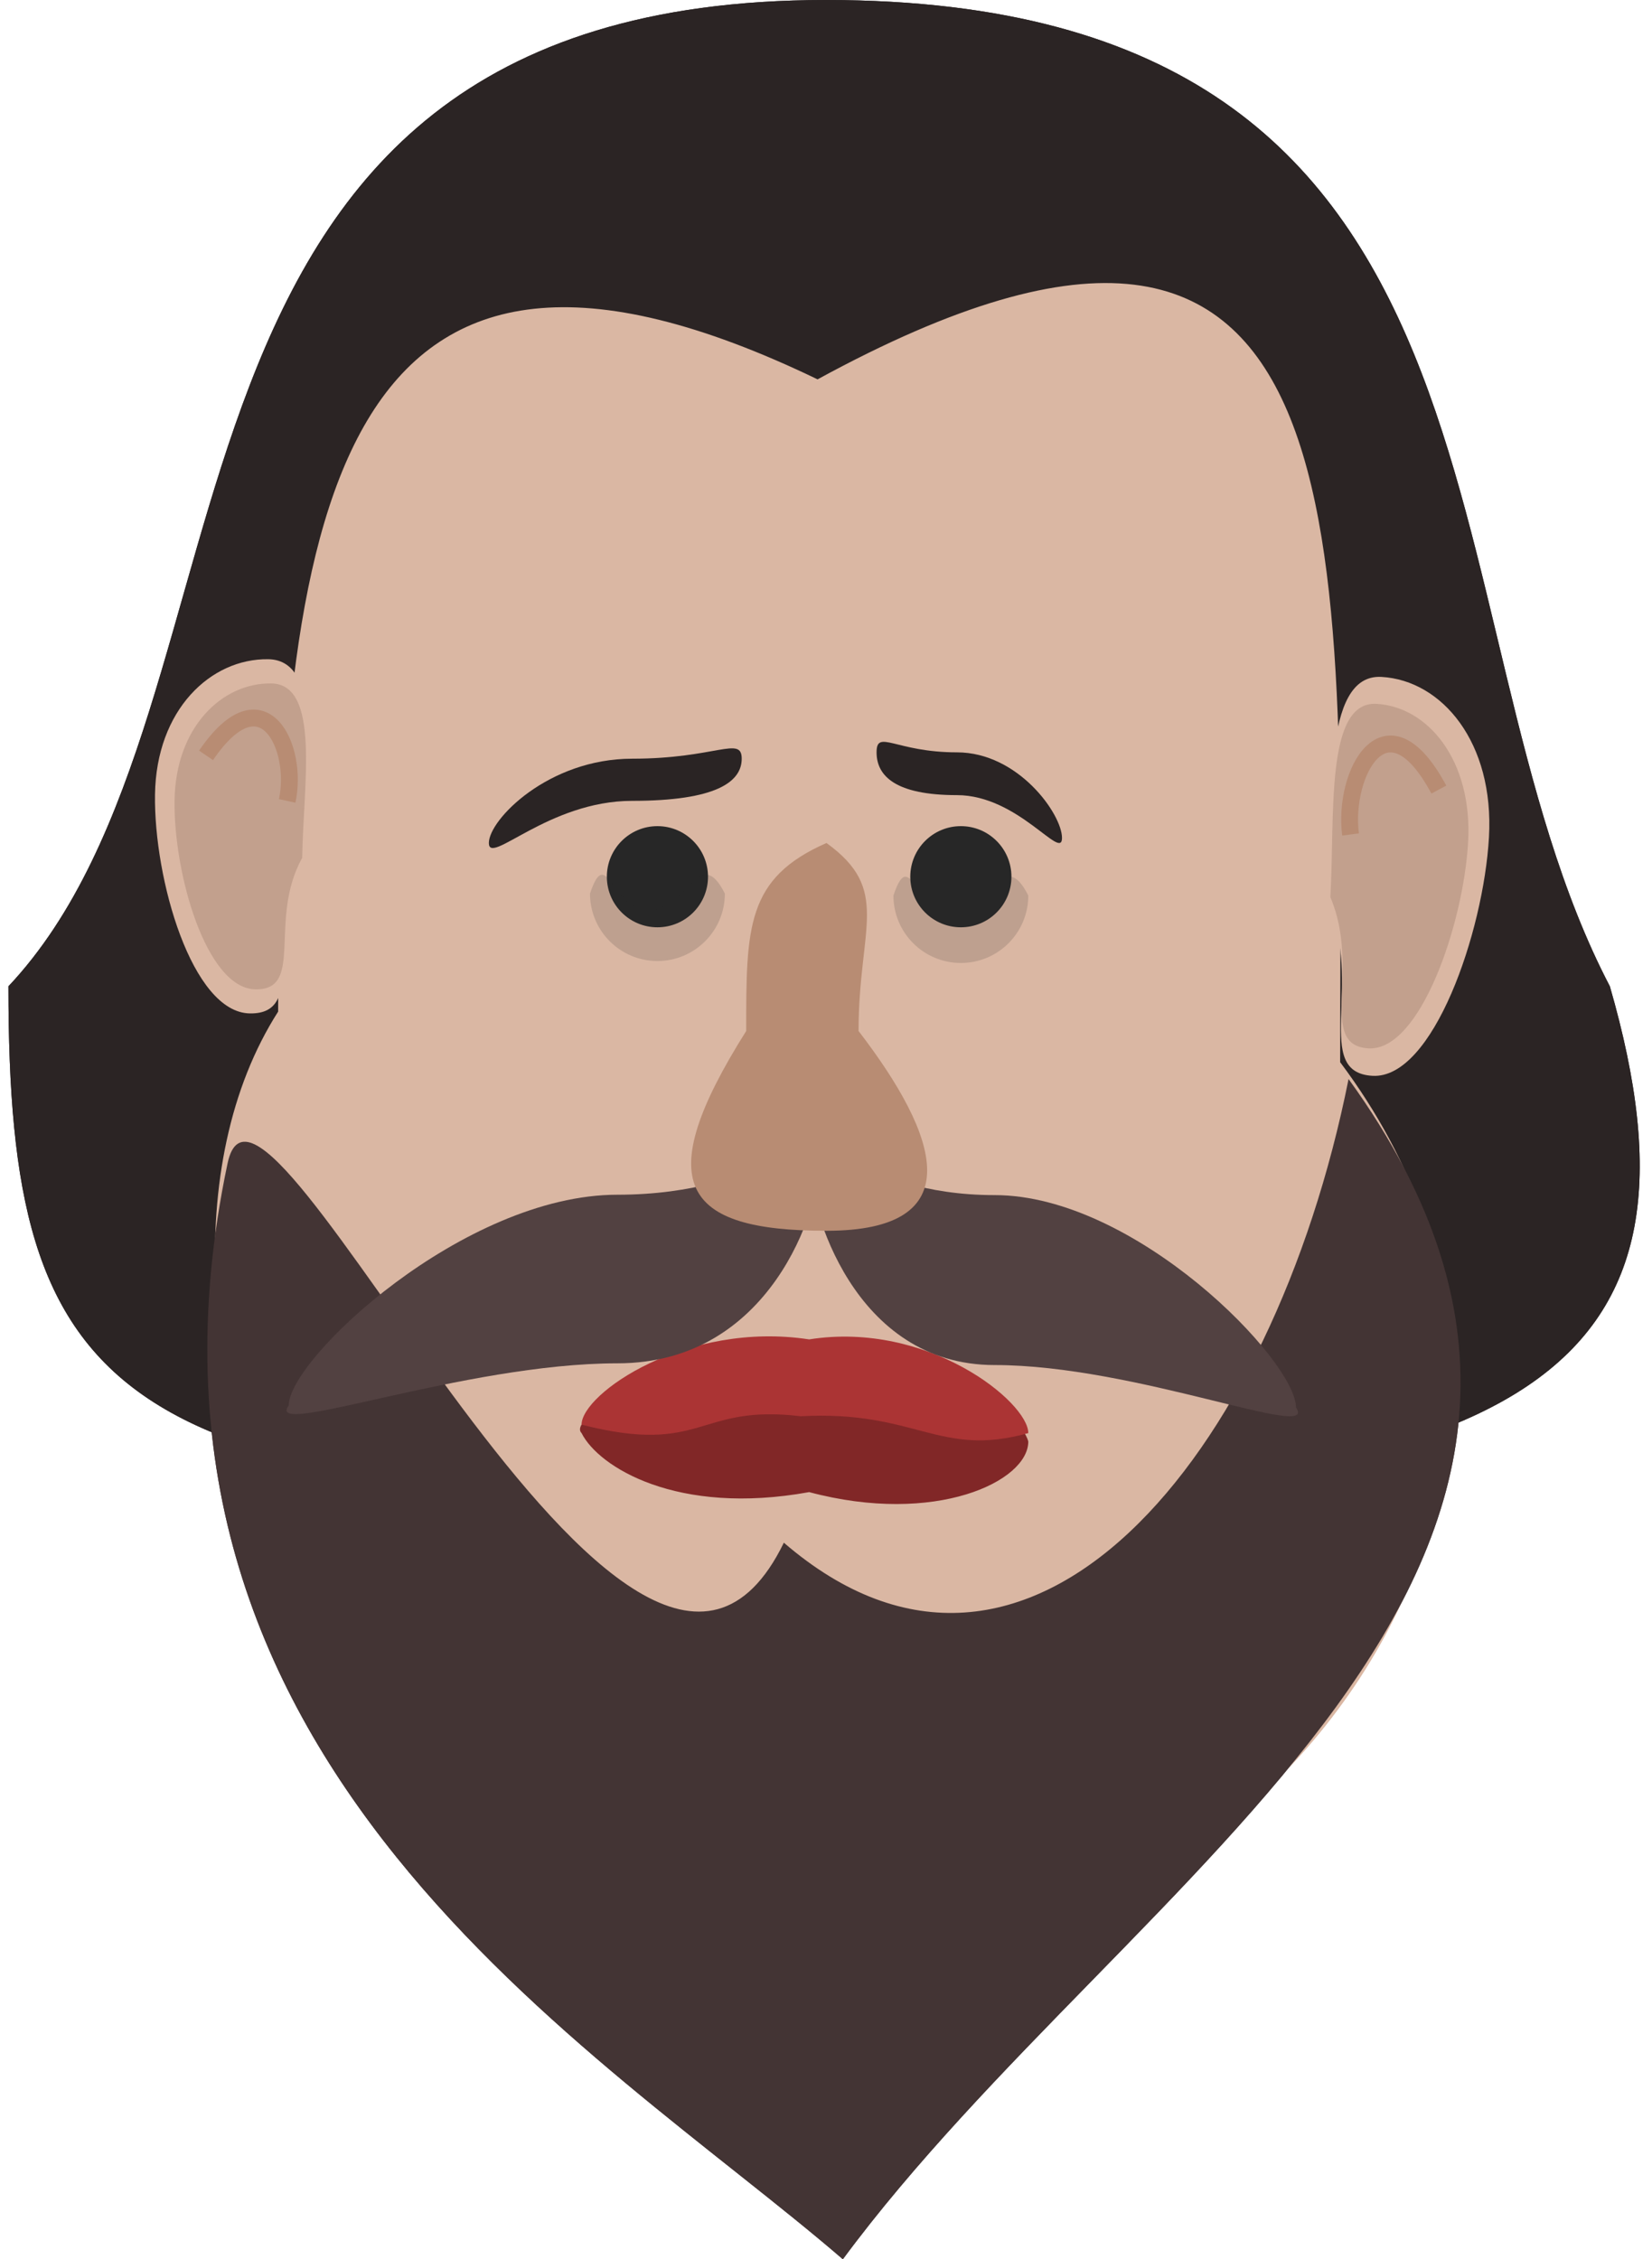 <svg width="98" height="134" viewBox="0 0 98 134" fill="none" xmlns="http://www.w3.org/2000/svg">
<path d="M95.5 58.5C102 81 91.526 89 49 89C6.474 89 0.5 83.077 0.5 58.5C16.5 41.5 6.474 0 49 0C91.526 0 84 36.5 95.5 58.5Z" fill="#2B2424"/>
<path d="M79.5 63C97.5 87 75.838 117 48.5 117C21.162 117 5 78 16.5 60C16.5 29.072 20.5 9 48.5 22.5C81.5 4.5 79.5 32.072 79.5 63Z" fill="#DAB7A3"/>
<path d="M88.328 49.665C88.007 55.297 85.002 64.013 81.419 63.809C77.837 63.604 80.915 58.396 78.757 53.427C79.079 47.795 78.373 39.944 81.956 40.149C85.538 40.353 88.649 44.034 88.328 49.665Z" fill="#DAB7A3"/>
<path d="M87.091 49.962C86.813 54.825 84.244 62.354 81.186 62.18C78.128 62.006 80.758 57.506 78.92 53.216C79.198 48.352 78.6 41.573 81.657 41.747C84.715 41.922 87.368 45.098 87.091 49.962Z" fill="#C2A08D"/>
<path d="M80.118 49.494C79.646 45.878 82.23 41 85.355 46.832" stroke="#B88C73"/>
<path d="M9.195 47.121C9.119 52.135 11.393 60.056 14.824 60.108C18.255 60.16 15.672 55.343 18.067 51.078C18.143 46.065 19.349 39.151 15.918 39.1C12.487 39.048 9.27 42.108 9.195 47.121Z" fill="#DAB7A3"/>
<path d="M10.355 47.465C10.289 51.794 12.229 58.636 15.157 58.68C18.085 58.724 15.882 54.564 17.926 50.88C17.992 46.551 19.022 40.58 16.094 40.536C13.166 40.492 10.42 43.135 10.355 47.465Z" fill="#C2A08D"/>
<path d="M17.036 47.504C17.731 44.328 15.599 39.837 12.223 44.803" stroke="#B88C73"/>
<circle cx="39" cy="52" r="3" fill="#272727"/>
<path d="M43 53C43 55.209 41.209 57 39 57C36.791 57 35 55.209 35 53C36 50 36.291 54 38.5 54C40.709 54 41.5 50 43 53Z" fill="#272727" fill-opacity="0.16"/>
<path d="M61 53.116C61 55.325 59.209 57.116 57 57.116C54.791 57.116 53 55.325 53 53.116C54 50.116 54.291 54.116 56.5 54.116C58.709 54.116 59.5 50.116 61 53.116Z" fill="#272727" fill-opacity="0.16"/>
<circle cx="57" cy="52" r="3" fill="#272727"/>
<path d="M80 64C101 93 67 111 50 134C35.5 121.5 6 104.5 13.5 69C15.583 59.142 37.5 110 46.5 91.5C61 104 75.5 86.5 80 64Z" fill="#433434"/>
<path d="M61 81.967C61 84.332 55.845 90.529 48.448 89.816C40.603 91.243 35 83.975 35 81.61C35 79.246 40.697 80.183 48 80.183C55.303 80.183 60.552 80.183 61 81.967Z" fill="#812727"/>
<path d="M61 81.665C55.712 83.147 54.831 84.629 48 85C41.831 84.259 42.271 83.147 35 81.294C35 79.453 40.729 78.33 48 79.442C55.051 78.33 61 79.823 61 81.665Z" fill="#AB3434"/>
<path d="M48.629 68.861C48.629 71.623 45.742 80.861 36.629 80.861C27.516 80.861 15.629 85.361 17.129 83.361C17.129 80.6 27.516 70.861 36.629 70.861C45.742 70.861 48.629 66.1 48.629 68.861Z" fill="#524141"/>
<path d="M48 68.868C48 71.652 50.647 80.964 59.002 80.964C67.358 80.964 78.257 85.499 76.882 83.484C76.882 80.7 67.358 70.884 59.002 70.884C50.647 70.884 48 66.085 48 68.868Z" fill="#524141"/>
<path d="M50.932 61.151C55.748 67.424 57.598 73 49.028 73C40.457 73 38.552 70.212 44.266 61.151C44.266 54.993 44.266 52.091 49.028 50C52.892 52.788 50.932 54.993 50.932 61.151Z" fill="#B88C73"/>
<path d="M95.5 58.5C102 81 91.526 89 49 89C6.474 89 0.5 83.077 0.5 58.5C16.5 41.5 6.474 0 49 0C91.526 0 84 36.5 95.5 58.5Z" fill="#2B2424"/>
<path d="M79.5 63C97.5 87 75.838 117 48.5 117C21.162 117 5 78 16.5 60C16.5 29.072 20.5 9 48.5 22.5C81.5 4.5 79.5 32.072 79.5 63Z" fill="#DAB7A3"/>
<path d="M88.328 49.665C88.007 55.297 85.002 64.013 81.419 63.809C77.837 63.604 80.915 58.396 78.757 53.427C79.079 47.795 78.373 39.944 81.956 40.149C85.538 40.353 88.649 44.034 88.328 49.665Z" fill="#DAB7A3"/>
<path d="M87.091 49.962C86.813 54.825 84.244 62.354 81.186 62.18C78.128 62.006 80.758 57.506 78.92 53.216C79.198 48.352 78.6 41.573 81.657 41.747C84.715 41.922 87.368 45.098 87.091 49.962Z" fill="#C2A08D"/>
<path d="M80.118 49.494C79.646 45.878 82.23 41 85.355 46.832" stroke="#B88C73"/>
<path d="M9.195 47.121C9.119 52.135 11.393 60.056 14.824 60.108C18.255 60.16 15.672 55.343 18.067 51.078C18.143 46.065 19.349 39.151 15.918 39.1C12.487 39.048 9.27 42.108 9.195 47.121Z" fill="#DAB7A3"/>
<path d="M10.355 47.465C10.289 51.794 12.229 58.636 15.157 58.68C18.085 58.724 15.882 54.564 17.926 50.88C17.992 46.551 19.022 40.58 16.094 40.536C13.166 40.492 10.42 43.135 10.355 47.465Z" fill="#C2A08D"/>
<path d="M17.036 47.504C17.731 44.328 15.599 39.837 12.223 44.803" stroke="#B88C73"/>
<circle cx="39" cy="52" r="3" fill="#272727"/>
<path d="M43 53C43 55.209 41.209 57 39 57C36.791 57 35 55.209 35 53C36 50 36.291 54 38.5 54C40.709 54 41.5 50 43 53Z" fill="#272727" fill-opacity="0.16"/>
<path d="M61 53.116C61 55.325 59.209 57.116 57 57.116C54.791 57.116 53 55.325 53 53.116C54 50.116 54.291 54.116 56.5 54.116C58.709 54.116 59.5 50.116 61 53.116Z" fill="#272727" fill-opacity="0.16"/>
<circle cx="57" cy="52" r="3" fill="#272727"/>
<path d="M80 64C101 93 67 111 50 134C35.5 121.5 6 104.5 13.5 69C15.583 59.142 37.5 110 46.5 91.5C61 104 75.5 86.5 80 64Z" fill="#433434"/>
<path d="M61 85.5C61 87.864 55.5 90.5 48 88.5C40.155 89.927 35.5 87 34.5 85C33.5 84 40.697 80.183 48 80.183C55.303 80.183 60.552 83.716 61 85.5Z" fill="#812727"/>
<path d="M61 85C55.712 86.482 54.331 83.629 47.5 84C41.331 83.259 41.771 86.353 34.5 84.5C34.5 82.658 40.729 78.33 48 79.442C55.051 78.33 61 83.158 61 85Z" fill="#AB3434"/>
<path d="M48.629 68.861C48.629 71.623 45.742 80.861 36.629 80.861C27.516 80.861 15.629 85.361 17.129 83.361C17.129 80.6 27.516 70.861 36.629 70.861C45.742 70.861 48.629 66.1 48.629 68.861Z" fill="#524141"/>
<path d="M48 68.868C48 71.652 50.647 80.964 59.002 80.964C67.358 80.964 78.257 85.499 76.882 83.484C76.882 80.7 67.358 70.884 59.002 70.884C50.647 70.884 48 66.085 48 68.868Z" fill="#524141"/>
<path d="M50.932 61.151C55.748 67.424 57.598 73 49.028 73C40.457 73 38.552 70.212 44.266 61.151C44.266 54.993 44.266 52.091 49.028 50C52.892 52.788 50.932 54.993 50.932 61.151Z" fill="#B88C73"/>
<path d="M44 45C44 46.381 42.471 47.5 37.5 47.5C32.529 47.5 29 51.381 29 50C29 48.619 32.529 45 37.5 45C42.471 45 44 43.619 44 45Z" fill="#2A2424"/>
<path d="M52 44.623C52 46.025 53.122 47.161 56.767 47.161C60.412 47.161 63 51.1 63 49.699C63 48.297 60.412 44.623 56.767 44.623C53.122 44.623 52 43.221 52 44.623Z" fill="#2A2424"/>
</svg>
